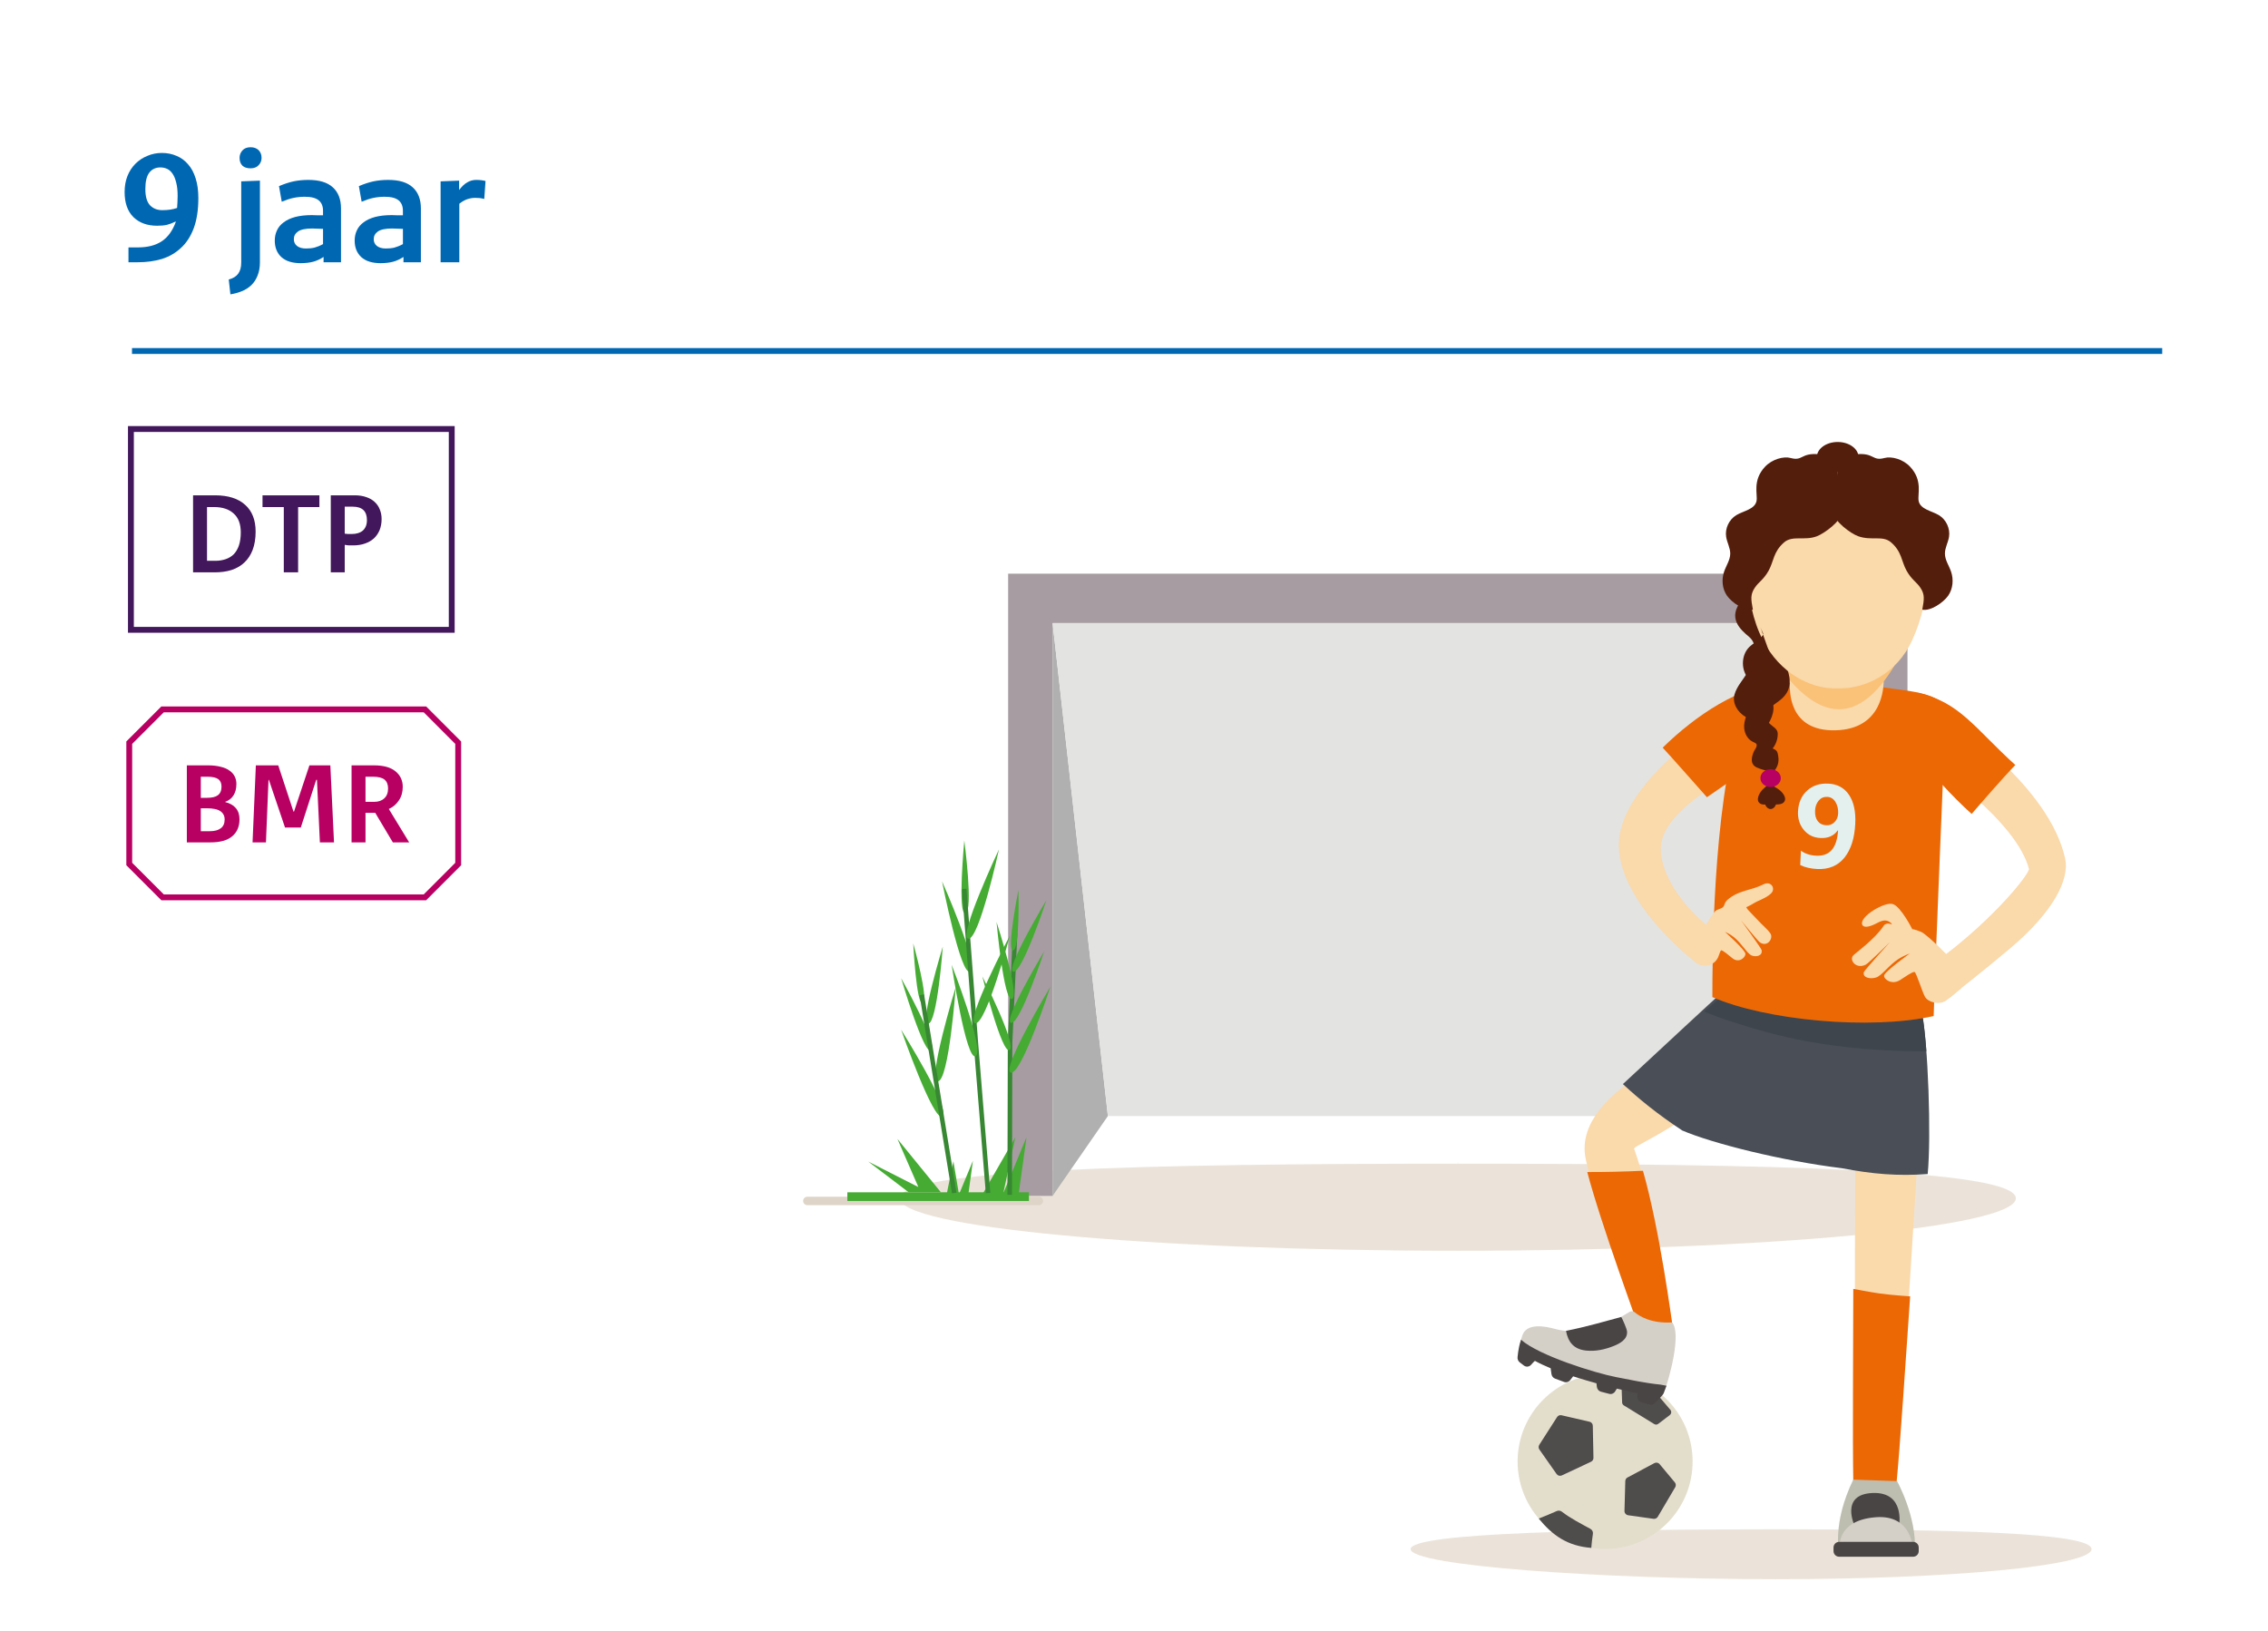 <?xml version="1.0" encoding="UTF-8" standalone="no"?>
<svg
   xmlns:dc="http://purl.org/dc/elements/1.1/"
   xmlns:cc="http://creativecommons.org/ns#"
   xmlns:rdf="http://www.w3.org/1999/02/22-rdf-syntax-ns#"
   xmlns:svg="http://www.w3.org/2000/svg"
   xmlns="http://www.w3.org/2000/svg"
   id="svg19591"
   version="1.1"
   viewBox="0 0 68.188 49.042"
   height="49.042mm"
   width="68.188mm">
  <rect x="0" y="0" width="68.188" height="49.042" fill="#808080" stroke="none"/>
  <defs
     id="defs19585" />
  <g
     transform="translate(-186.136,-40.158)"
     id="layer1">
    <path
       id="path2682"
       d="m 186.136,89.2 h 68.188 V 40.158 h -68.188 z m 0,0"
       style="fill:#ffffff;fill-opacity:1;fill-rule:nonzero;stroke:none;stroke-width:0.353" />
    <g
       transform="matrix(0.353,0,0,0.353,107.212,-69.024)"
       id="g20439">
      <path
         style="fill:#ebe3d9;fill-opacity:1;fill-rule:nonzero;stroke:none"
         d="m 395.273,411.367 c 0,2.469 -21.281,4.469 -47.531,4.469 -26.246,0 -47.527,-2 -47.527,-4.469 0,-2.465 21.281,-2.949 47.527,-2.949 26.25,0 47.531,0.484 47.531,2.949"
         id="path2702" />
      <path
         style="fill:#a69ca1;fill-opacity:1;fill-rule:nonzero;stroke:none"
         d="m 309.445,358.164 v 52.996 h 3.789 v -48.789 h 69.109 v 48.789 h 3.699 v -52.996 z m 0,0"
         id="path2704" />
      <path
         style="fill:#b0b0b0;fill-opacity:1;fill-rule:nonzero;stroke:none"
         d="m 313.234,362.371 4.707,41.988 -4.707,6.801 z m 0,0"
         id="path2706" />
      <path
         style="fill:#e3e3e1;fill-opacity:1;fill-rule:nonzero;stroke:none"
         d="m 313.234,362.371 4.707,41.988 h 59.695 l 4.707,-41.988 z m 0,0"
         id="path2710" />
      <path
         style="fill:#ded4c7;fill-opacity:1;fill-rule:nonzero;stroke:none"
         d="m 291.984,411.594 c 0,0.195 0.16,0.355 0.359,0.355 h 19.719 c 0.199,0 0.359,-0.16 0.359,-0.355 0,-0.199 -0.16,-0.359 -0.359,-0.359 h -19.719 c -0.199,0 -0.359,0.16 -0.359,0.359"
         id="path2826" />
      <g
         id="g20279">
        <path
           id="path2684"
           d="m 304.199,411.07 0.582,-2.863 0.477,2.828 1.188,-2.867 -0.398,2.902 z m 0,0"
           style="fill:#45ab33;fill-opacity:1;fill-rule:nonzero;stroke:none" />
        <path
           id="path2686"
           d="m 303.719,410.855 -3.703,-4.543 1.785,4.098 -4.27,-2.172 3.445,2.617 z m 0,0"
           style="fill:#45ab33;fill-opacity:1;fill-rule:nonzero;stroke:none" />
        <path
           id="path2828"
           d="m 307.277,410.992 2.777,-4.82 -1.023,4.762 1.977,-4.762 -0.668,4.82 z m 0,0"
           style="fill:#45ab33;fill-opacity:1;fill-rule:nonzero;stroke:none" />
        <path
           id="path2830"
           d="m 295.75,411.594 h 15.465 v -0.738 H 295.75 Z m 0,0"
           style="fill:#45ab33;fill-opacity:1;fill-rule:nonzero;stroke:none" />
        <g
           id="g20238">
          <path
             style="fill:none;stroke:#388733;stroke-width:0.386;stroke-linecap:butt;stroke-linejoin:miter;stroke-miterlimit:10;stroke-opacity:1"
             d="m -1.75e-4,-1.125e-4 0.031,12.965 0.43,9.332"
             transform="matrix(1,0,0,-1,309.578,411.07)"
             id="path2832" />
          <path
             style="fill:#45ab33;fill-opacity:1;fill-rule:nonzero;stroke:none"
             d="m 312.695,385.992 c 0,0 -2.047,6.219 -2.809,6.074 -0.762,-0.148 2.809,-6.074 2.809,-6.074"
             id="path2834" />
          <path
             style="fill:#45ab33;fill-opacity:1;fill-rule:nonzero;stroke:none"
             d="m 312.504,390.352 c 0,0 -2.047,6.223 -2.809,6.074 -0.762,-0.148 2.809,-6.074 2.809,-6.074"
             id="path2836" />
          <path
             style="fill:#45ab33;fill-opacity:1;fill-rule:nonzero;stroke:none"
             d="m 310.32,385.117 c 0,0 0.141,5.035 -0.449,5.129 -0.594,0.09 0.449,-5.129 0.449,-5.129"
             id="path2838" />
          <path
             style="fill:#45ab33;fill-opacity:1;fill-rule:nonzero;stroke:none"
             d="m 308.457,387.832 c 0,0 2.027,6.223 1.324,6.555 -0.703,0.332 -1.324,-6.555 -1.324,-6.555"
             id="path2840" />
          <path
             style="fill:#45ab33;fill-opacity:1;fill-rule:nonzero;stroke:none"
             d="m 307.246,392.465 c 0,0 2.969,5.836 2.328,6.27 -0.645,0.438 -2.328,-6.27 -2.328,-6.27"
             id="path2844" />
          <path
             style="fill:#45ab33;fill-opacity:1;fill-rule:nonzero;stroke:none"
             d="m 313.039,393.352 c 0,0 -2.441,7.488 -3.359,7.312 -0.918,-0.176 3.359,-7.312 3.359,-7.312"
             id="path2848" />
        </g>
        <g
           id="g20252">
          <path
             style="fill:#45ab33;fill-opacity:1;fill-rule:nonzero;stroke:none"
             d="m 303.879,389.926 c 0,0 -0.469,6.531 -1.246,6.574 -0.777,0.043 1.246,-6.574 1.246,-6.574"
             id="path2688" />
          <path
             style="fill:#45ab33;fill-opacity:1;fill-rule:nonzero;stroke:none"
             d="m 301.363,389.656 c 0,0 1.359,4.852 0.809,5.082 -0.547,0.234 -0.809,-5.082 -0.809,-5.082"
             id="path2690" />
          <path
             style="fill:#45ab33;fill-opacity:1;fill-rule:nonzero;stroke:none"
             d="m 300.332,392.617 c 0,0 3.199,5.715 2.574,6.176 -0.625,0.461 -2.574,-6.176 -2.574,-6.176"
             id="path2692" />
          <path
             style="fill:#45ab33;fill-opacity:1;fill-rule:nonzero;stroke:none"
             d="m 304.98,393.379 c 0,0 -0.574,7.977 -1.523,8.027 -0.949,0.051 1.523,-8.027 1.523,-8.027"
             id="path2694" />
          <path
             style="fill:#45ab33;fill-opacity:1;fill-rule:nonzero;stroke:none"
             d="m 300.332,397.008 c 0,0 4.254,6.773 3.52,7.375 -0.734,0.602 -3.52,-7.375 -3.52,-7.375"
             id="path2696" />
          <g
             id="g20229">
            <path
               id="path2698"
               d="m 305.711,380.891 c 0,0 0.793,6.012 0.098,6.191 -0.699,0.184 -0.098,-6.191 -0.098,-6.191"
               style="fill:#45ab33;fill-opacity:1;fill-rule:nonzero;stroke:none" />
            <path
               id="path2700"
               d="m 303.816,384.367 c 0,0 3.199,7.199 2.398,7.684 -0.797,0.484 -2.398,-7.684 -2.398,-7.684"
               style="fill:#45ab33;fill-opacity:1;fill-rule:nonzero;stroke:none" />
            <path
               id="path2842"
               transform="matrix(1,0,0,-1,304.851,410.914)"
               d="M 9.625e-4,1.375e-4 -2.757,16.883 M 2.884,1.375e-4 1.845,12.797 0.853,25.899"
               style="fill:none;stroke:#388733;stroke-width:0.386;stroke-linecap:butt;stroke-linejoin:miter;stroke-miterlimit:10;stroke-opacity:1" />
            <path
               id="path2846"
               d="m 308.664,381.645 c 0,0 -1.68,7.695 -2.609,7.613 -0.934,-0.082 2.609,-7.613 2.609,-7.613"
               style="fill:#45ab33;fill-opacity:1;fill-rule:nonzero;stroke:none" />
            <path
               id="path2850"
               d="m 309.598,388.973 c 0,0 -2.027,7.613 -2.953,7.488 -0.926,-0.125 2.953,-7.488 2.953,-7.488"
               style="fill:#45ab33;fill-opacity:1;fill-rule:nonzero;stroke:none" />
            <path
               id="path2852"
               d="m 304.633,391.473 c 0,0 2.867,7.336 2.047,7.785 -0.82,0.445 -2.047,-7.785 -2.047,-7.785"
               style="fill:#45ab33;fill-opacity:1;fill-rule:nonzero;stroke:none" />
          </g>
        </g>
      </g>
    </g>
    <g
       transform="matrix(0.353,0,0,0.353,107.212,-69.024)"
       id="g20358">
      <g
         id="g20317">
        <path
           id="path2712"
           d="m 401.723,441.25 c 0,1.414 -11.922,2.562 -26.875,2.562 -14.953,0 -31.125,-1.148 -31.125,-2.562 0,-1.414 16.172,-1.691 31.125,-1.691 14.953,0 26.875,0.277 26.875,1.691"
           style="fill:#ebe3d9;fill-opacity:1;fill-rule:nonzero;stroke:none" />
        <path
           id="path2714"
           d="m 368.266,391.449 c -0.898,-0.559 -7.449,-5.98 -6.758,-10.906 0.773,-5.531 10.121,-11.102 11.191,-11.676 l 1.867,4.48 c -3.539,1.891 -9.07,4.77 -9.5,7.82 -0.305,2.184 1.629,5.449 4.922,7.754 z m 0,0"
           style="fill:#fad9ab;fill-opacity:1;fill-rule:nonzero;stroke:none" />
        <path
           id="path2718"
           d="m 389.641,394.227 -1.129,-3.055 c 4,-2.867 7.418,-6.699 7.887,-7.82 -1.004,-4.008 -7.812,-8.773 -9.832,-10.18 l 3.223,-2.418 c 0.344,0.238 8.328,5.562 9.68,11.664 0.387,1.754 -0.938,4.488 -4.66,7.641 -2.152,1.824 -5.066,4.109 -5.168,4.168"
           style="fill:#fad9ab;fill-opacity:1;fill-rule:nonzero;stroke:none" />
        <path
           id="path2728"
           d="m 385.051,434.91 c 0.664,-6.691 2.02,-29.766 2.055,-30.641 l -5.48,-1.043 c -0.008,0.215 -0.152,22.551 0.016,31.809 z m 0,0"
           style="fill:#fad9ab;fill-opacity:1;fill-rule:nonzero;stroke:none" />
        <path
           id="path2730"
           d="m 363.188,422.441 2.832,-0.289 c -0.027,-0.113 -1.551,-10.352 -3.258,-14.992 -0.062,-0.176 0.777,-0.426 3.531,-2.125 2.148,-1.324 4.602,-3.184 4.098,-3.109 L 368.855,398 c -0.105,0.039 -2.641,1.039 -5.105,2.551 -3.945,2.418 -5.66,4.945 -5.105,7.504 0.824,3.793 4.516,14.273 4.543,14.387"
           style="fill:#fad9ab;fill-opacity:1;fill-rule:nonzero;stroke:none" />
        <path
           id="path2740"
           d="m 382.762,419.328 c 1.109,0.211 2.387,0.312 3.508,0.391 -0.375,5.434 -0.879,13.027 -1.156,15.84 l -3.688,-0.105 c -0.066,-3.672 -0.004,-11.062 0,-16.375 0.402,0.086 0.934,0.172 1.336,0.25"
           style="fill:#eb6805;fill-opacity:1;fill-rule:nonzero;stroke:none" />
        <path
           id="path2742"
           d="m 363.512,409.02 c 1.449,5.066 2.484,13.031 2.508,13.133 l -2.832,0.289 c -0.023,-0.105 -3.27,-8.926 -4.418,-13.312 1.488,0.008 3.258,-0.039 4.742,-0.109"
           style="fill:#eb6805;fill-opacity:1;fill-rule:nonzero;stroke:none" />
        <path
           id="path2746"
           d="m 366.859,405.59 c -2.062,-1.359 -3.676,-2.668 -5.055,-3.953 3.758,-3.473 7.566,-7.047 8.312,-7.676 l 0.422,0.27 v -0.004 l 15.988,0.168 c 0,0.027 0.137,0.41 0.109,1.105 h 0.625 c 0.539,2.672 0.816,10.547 0.504,13.801 -2.578,0.184 -4.73,-0.004 -7.305,-0.496 -5.191,-0.641 -11.035,-2.117 -13.602,-3.215"
           style="fill:#4a4f57;fill-opacity:1;fill-rule:nonzero;stroke:none" />
        <path
           id="path2750"
           d="m 369.914,394.43 c -0.309,0.266 -0.715,0.617 -1.195,1.031 0.105,0.043 0.238,0.094 0.445,0.176 0.547,0.223 1.105,0.418 1.664,0.605 2.168,0.715 4.41,1.344 6.656,1.754 3.215,0.582 6.496,0.844 9.777,0.844 0.133,0 0.262,0 0.391,-0.004 -0.082,-1.102 -0.184,-2.074 -0.297,-2.816 -1.52,0.262 -3.246,0.383 -5.035,0.383 -4.438,0 -9.277,-0.742 -12.406,-1.973"
           style="fill:#3f454c;fill-opacity:1;fill-rule:nonzero;stroke:none" />
        <path
           id="path2758"
           d="m 368.961,377.203 c 1.91,-1.348 4.328,-2.934 6.055,-3.855 l 0.254,-5.883 c -3.52,0.262 -7.227,2.727 -10.078,5.516 0.441,0.457 3.77,4.223 3.77,4.223"
           style="fill:#eb6805;fill-opacity:1;fill-rule:nonzero;stroke:none" />
        <path
           id="path2760"
           d="m 383.703,367.809 c -0.445,1.73 -1.75,2.805 -3.633,2.82 -1.73,0.016 -3.406,-1.453 -3.379,-3.176 -3.871,-0.219 -4.59,2.254 -4.945,3.395 -2.32,7.465 -2.32,20.52 -2.32,23.379 4.527,1.977 13.395,2.824 18.848,1.617 0.086,-3.48 1.012,-25.445 1.012,-25.445 0.332,-2.102 -2.871,-2.184 -5.582,-2.59"
           style="fill:#eb6805;fill-opacity:1;fill-rule:nonzero;stroke:none" />
        <path
           id="path2762"
           d="m 391.508,378.629 c -3.652,-3.297 -5.867,-6.781 -6.039,-6.992 l 1.402,-3.34 c 3.625,0.785 4.887,3.027 8.359,6.164 -0.949,0.957 -2.84,3.141 -3.723,4.168"
           style="fill:#eb6805;fill-opacity:1;fill-rule:nonzero;stroke:none" />
        <path
           id="path2766"
           d="m 352.836,433.785 c 0,4.117 3.336,7.453 7.453,7.453 4.117,0 7.453,-3.336 7.453,-7.453 0,-4.117 -3.336,-7.453 -7.453,-7.453 -4.117,0 -7.453,3.336 -7.453,7.453"
           style="fill:#e3decc;fill-opacity:1;fill-rule:nonzero;stroke:none" />
        <path
           id="path2772"
           d="m 356.609,438.062 c 0.742,0.574 1.594,1.004 2.43,1.461 0.152,0.082 0.234,0.25 0.211,0.418 -0.059,0.402 -0.109,0.805 -0.137,1.203 -2.031,-0.16 -3.301,-1.059 -4.477,-2.5 0.516,-0.199 1.023,-0.406 1.523,-0.633 0.148,-0.07 0.32,-0.047 0.449,0.051"
           style="fill:#4f4c4c;fill-opacity:1;fill-rule:nonzero;stroke:none" />
        <path
           id="path2774"
           d="m 365.801,429.828 -0.984,0.75 c -0.098,0.078 -0.234,0.086 -0.344,0.019 l -2.59,-1.59 c -0.086,-0.055 -0.141,-0.148 -0.145,-0.25 l -0.047,-1.367 c -0.008,-0.188 0.164,-0.34 0.352,-0.309 l 2.023,0.324 c 0.074,0.012 0.137,0.047 0.184,0.105 l 1.598,1.875 c 0.113,0.133 0.09,0.332 -0.047,0.441"
           style="fill:#4f4c4c;fill-opacity:1;fill-rule:nonzero;stroke:none" />
        <path
           id="path2776"
           d="m 364.488,433.922 -2.289,1.223 c -0.113,0.059 -0.188,0.176 -0.191,0.305 L 361.938,438 c -0.004,0.18 0.129,0.336 0.309,0.363 l 2.168,0.305 c 0.145,0.019 0.285,-0.051 0.359,-0.172 l 1.488,-2.523 c 0.078,-0.129 0.062,-0.293 -0.035,-0.41 l -1.297,-1.555 c -0.105,-0.129 -0.293,-0.164 -0.441,-0.086"
           style="fill:#4f4c4c;fill-opacity:1;fill-rule:nonzero;stroke:none" />
        <path
           id="path2778"
           d="m 358.965,430.398 -2.387,-0.551 c -0.148,-0.035 -0.301,0.027 -0.383,0.156 l -1.512,2.359 c -0.078,0.125 -0.074,0.281 0.008,0.402 l 1.465,2.086 c 0.102,0.145 0.289,0.195 0.449,0.121 l 2.484,-1.164 c 0.129,-0.062 0.211,-0.191 0.207,-0.336 l -0.055,-2.727 c 0,-0.168 -0.117,-0.309 -0.277,-0.348"
           style="fill:#4f4c4c;fill-opacity:1;fill-rule:nonzero;stroke:none" />
        <path
           id="path2780"
           d="m 365.992,421.938 c -1.797,0.105 -2.789,-0.535 -3.172,-0.859 -0.125,-0.109 -0.309,-0.121 -0.453,-0.035 -1.043,0.613 -3.328,2.266 -6.406,1.434 -0.738,-0.199 -2.387,-0.539 -2.73,0.602 l -0.156,0.508 c -0.113,0.391 0.023,0.812 0.344,1.039 0.855,0.594 2.656,1.66 4.828,1.84 1.797,0.148 2.703,0.539 3.078,0.758 0.184,0.105 0.375,0.191 0.582,0.25 l 2.801,0.777 c 0.234,0.066 0.477,-0.059 0.57,-0.289 0.484,-1.203 1.535,-5.109 0.715,-6.023"
           style="fill:#d4cfc7;fill-opacity:1;fill-rule:nonzero;stroke:none" />
        <path
           id="path2782"
           d="m 362.156,422.707 c -0.019,-0.234 -0.355,-0.977 -0.488,-1.234 -1.477,0.395 -2.879,0.816 -4.711,1.184 0.188,0.969 0.664,1.566 1.711,1.68 0.805,0.082 1.609,-0.09 2.363,-0.395 0.469,-0.188 1.188,-0.543 1.125,-1.234"
           style="fill:#4a4545;fill-opacity:1;fill-rule:nonzero;stroke:none" />
        <path
           id="path2784"
           d="m 352.836,424.852 c 0,0 0.062,-0.73 0.242,-1.266 l 0.051,-0.172 c 1.516,1.348 6.328,2.844 8.086,3.18 1.289,0.25 2.516,0.516 3.781,0.641 0.176,0.035 0.348,0.066 0.52,0.098 -0.086,0.242 -0.172,0.461 -0.238,0.629 -0.094,0.23 -0.754,0.848 -0.754,0.848 -0.113,0.125 -0.285,0.172 -0.445,0.129 l -0.695,-0.195 c -0.219,-0.062 -0.363,-0.281 -0.34,-0.52 l 0.019,-0.227 c -0.52,-0.117 -1.125,-0.258 -1.773,-0.418 l -0.152,0.242 c -0.105,0.172 -0.305,0.254 -0.496,0.203 l -0.707,-0.184 c -0.184,-0.047 -0.324,-0.211 -0.348,-0.41 l -0.035,-0.305 c -0.664,-0.184 -1.336,-0.383 -1.988,-0.594 l -0.25,0.328 c -0.125,0.156 -0.328,0.219 -0.512,0.152 l -0.773,-0.285 c -0.164,-0.059 -0.281,-0.207 -0.309,-0.387 l -0.07,-0.5 c -0.496,-0.203 -0.945,-0.41 -1.336,-0.625 -0.035,0.023 -0.066,0.047 -0.094,0.078 l -0.246,0.266 c -0.16,0.172 -0.414,0.195 -0.602,0.055 l -0.352,-0.27 c -0.148,-0.113 -0.219,-0.305 -0.184,-0.492"
           style="fill:#4a4545;fill-opacity:1;fill-rule:nonzero;stroke:none" />
        <path
           id="path2786"
           d="m 380.07,441.398 c 0.246,0 -0.488,-2.262 1.355,-6.07 l 3.73,0.129 c 0,0 1.68,3.008 1.516,5.941 z m 0,0"
           style="fill:#bdbdb0;fill-opacity:1;fill-rule:nonzero;stroke:none" />
        <path
           id="path2788"
           d="m 381.559,439.305 c 0,0 -1.324,-2.719 1.508,-2.836 2.828,-0.117 2.254,2.836 2.254,2.836 z m 0,0"
           style="fill:#4a4545;fill-opacity:1;fill-rule:nonzero;stroke:none" />
        <path
           id="path2790"
           d="m 389.77,391 c 0,0 -2.023,-2.113 -2.598,-2.34 -0.57,-0.227 -0.723,-0.219 -0.723,-0.219 0,0 -0.957,-1.914 -1.656,-2.137 -0.699,-0.219 -2.832,1.066 -2.613,1.73 0.121,0.379 0.746,0.168 1.266,-0.109 0.523,-0.281 0.793,-0.27 1.059,-0.105 0.262,0.164 0.191,0.211 0.191,0.211 0,0 -0.465,-0.203 -0.68,0.121 -0.758,1.16 -2.414,2.324 -2.605,2.539 -0.348,0.402 0.273,1.195 1.09,0.766 0.246,-0.129 2.043,-1.906 2.043,-1.906 0,0 -2.18,2.402 -2.219,2.555 -0.121,0.504 0.598,0.598 1.043,0.453 0.504,-0.164 1.066,-1.031 1.914,-1.582 0.402,-0.266 0.965,-0.465 0.965,-0.465 0,0 -2.191,1.566 -2.199,1.895 -0.012,0.328 0.684,0.805 1.359,0.371 0.387,-0.25 1.078,-0.734 1.234,-0.691 0.152,0.043 0.633,1.637 0.887,2.105 0.25,0.473 1.207,0.734 1.777,0.348 0.566,-0.383 1.324,-1.078 1.324,-1.078 z m 0,0"
           style="fill:#fad9ab;fill-opacity:1;fill-rule:nonzero;stroke:none" />
        <path
           id="path2792"
           d="m 380.277,441.398 c 0,0 -0.531,-2.562 3.031,-2.863 3.23,-0.27 3.219,2.863 3.219,2.863 z m 0,0"
           style="fill:#d4cfc7;fill-opacity:1;fill-rule:nonzero;stroke:none" />
        <path
           id="path2794"
           d="m 367.492,390.598 c 0,0 1.824,-3.535 2.285,-3.77 0.371,-0.191 0.57,-0.125 0.695,-0.527 0.082,-0.27 0.348,-0.457 0.57,-0.613 0.766,-0.52 1.75,-0.602 2.59,-0.996 0.156,-0.074 0.316,-0.164 0.492,-0.156 0.18,0.004 0.348,0.113 0.426,0.277 0.074,0.16 0.055,0.363 -0.055,0.504 -0.246,0.316 -0.855,0.586 -1.219,0.746 -0.242,0.109 -0.645,0.379 -0.969,0.512 l 0.125,0.188 c 0.18,0.211 0.742,0.77 0.945,0.996 0.312,0.348 0.723,0.664 0.988,1.047 0.277,0.395 -0.23,1.195 -0.879,0.773 -0.195,-0.129 -1.617,-1.887 -1.617,-1.887 0,0 1.723,2.379 1.75,2.531 0.098,0.504 -0.48,0.605 -0.84,0.465 -0.398,-0.16 -0.84,-1.02 -1.516,-1.562 -0.316,-0.262 -0.766,-0.453 -0.766,-0.453 0,0 1.738,1.543 1.742,1.871 0.004,0.324 -0.559,0.812 -1.094,0.383 -0.305,-0.246 -0.855,-0.723 -0.98,-0.68 -0.039,0.016 -0.117,0.207 -0.207,0.473 -0.266,0.797 -1.238,1.09 -1.906,0.586 L 367.75,391.07 Z m 0,0"
           style="fill:#fad9ab;fill-opacity:1;fill-rule:nonzero;stroke:none" />
        <path
           id="path2796"
           d="m 386.52,441.898 h -6.293 c -0.266,0 -0.484,-0.215 -0.484,-0.48 v -0.309 c 0,-0.266 0.219,-0.48 0.484,-0.48 h 6.293 c 0.266,0 0.48,0.215 0.48,0.48 v 0.309 c 0,0.266 -0.215,0.48 -0.48,0.48"
           style="fill:#4a4545;fill-opacity:1;fill-rule:nonzero;stroke:none" />
        <path
           id="path2798"
           d="m 376.965,381.758 c 0.363,0.262 0.801,0.402 1.312,0.426 1.141,0.055 1.758,-0.66 1.852,-2.141 l -0.027,-0.012 c -0.332,0.461 -0.824,0.68 -1.469,0.648 -0.586,-0.027 -1.062,-0.258 -1.418,-0.688 -0.359,-0.43 -0.527,-0.957 -0.496,-1.582 0.035,-0.734 0.289,-1.324 0.766,-1.762 0.48,-0.438 1.086,-0.637 1.816,-0.602 0.762,0.035 1.348,0.352 1.758,0.953 0.406,0.602 0.586,1.422 0.535,2.461 -0.059,1.234 -0.367,2.199 -0.922,2.891 -0.559,0.691 -1.332,1.016 -2.316,0.969 -0.555,-0.027 -1.039,-0.137 -1.449,-0.336 z m 1.207,-3.414 c -0.019,0.375 0.059,0.672 0.227,0.895 0.172,0.223 0.414,0.34 0.727,0.352 0.281,0.016 0.516,-0.074 0.707,-0.27 0.188,-0.195 0.293,-0.445 0.305,-0.746 0.016,-0.359 -0.059,-0.68 -0.227,-0.961 -0.168,-0.277 -0.402,-0.426 -0.707,-0.441 -0.297,-0.012 -0.535,0.094 -0.727,0.32 -0.188,0.227 -0.289,0.508 -0.305,0.852"
           style="fill:#e3f0ee;fill-opacity:1;fill-rule:nonzero;stroke:none" />
        <path
           id="path2800"
           d="m 380.359,362.848 c 1.016,0 2.402,0.469 3.055,1.789 0.418,0.852 0.578,1.629 0.602,2.445 0.023,0.828 -0.113,4.332 -4.125,4.422 -4.008,0.09 -3.926,-3.41 -3.848,-4.242 0.078,-0.82 0.277,-1.695 0.762,-2.477 0.812,-1.32 2.152,-1.887 3.172,-1.93 z m 0,0"
           style="fill:#fad9ab;fill-opacity:1;fill-rule:nonzero;stroke:none" />
        <path
           id="path2802"
           d="m 375.016,365.98 c 3.617,4.977 6.926,4.977 9.926,0 z m 0,0"
           style="fill:#fac278;fill-opacity:1;fill-rule:nonzero;stroke:none" />
        <path
           id="path2808"
           d="m 372.566,363.559 c 0.766,0.641 0.508,1.867 -0.168,3.035 -0.363,0.621 -0.891,1.164 -1.086,1.855 -0.199,0.695 0.195,1.48 0.969,1.93 0.141,0.082 0.238,0.566 0.398,0.59 0.504,0.086 0.699,1.191 0.578,1.688 -0.121,0.496 -0.211,0.371 -0.379,0.855 -0.164,0.484 -0.152,0.934 0.309,1.148 0.418,0.195 0.758,0.234 1.18,0.406 0.387,0.391 -0.102,1.004 -0.523,1.352 -0.426,0.344 -0.801,1.086 -0.316,1.344 0.129,0.07 0.281,0.07 0.43,0.066 0.305,0 0.609,-0.004 0.918,-0.008 0.211,-0.004 0.441,-0.016 0.602,-0.156 0.387,-0.352 -0.094,-0.965 -0.551,-1.223 -0.457,-0.254 -1.023,-0.719 -0.773,-1.176 0.125,-0.227 0.496,-0.211 0.637,-0.426 0.215,-0.332 0.359,-0.695 0.199,-1.363 -0.176,-0.734 -0.988,0.105 -1.395,-2.344 -0.102,-0.613 0.285,-1.195 0.77,-1.582 0.488,-0.391 1.066,-0.695 1.387,-1.23 0.492,-0.809 0.219,-1.875 -0.273,-2.684 -0.496,-0.805 -1.188,-1.484 -1.609,-2.332 -0.309,-0.621 -0.465,-1.316 -0.441,-2.012 0.004,-0.156 0.008,-0.336 -0.113,-0.434 -0.184,-0.152 -0.449,0.016 -0.617,0.184 -0.387,0.367 0.477,-2.133 -0.773,-0.617 -1.25,1.516 -0.121,2.496 0.645,3.133"
           style="fill:#541e0c;fill-opacity:1;fill-rule:nonzero;stroke:none" />
        <path
           id="path2812"
           d="m 380.453,367.93 c 1.957,-0.051 4.656,-1.16 5.992,-4.105 0.859,-1.902 1.211,-3.625 1.309,-5.43 0.102,-1.828 0.047,-9.555 -7.668,-9.555 -7.715,0 -7.77,7.727 -7.672,9.555 0.098,1.805 0.434,3.723 1.312,5.43 1.48,2.871 4.035,4.055 5.992,4.105 z m 0,0"
           style="fill:#fad9ab;fill-opacity:1;fill-rule:nonzero;stroke:none" />
        <path
           id="path2814"
           d="m 375.254,375.578 c 0,0.418 -0.391,0.758 -0.871,0.758 -0.48,0 -0.867,-0.34 -0.867,-0.758 0,-0.422 0.387,-0.762 0.867,-0.762 0.48,0 0.871,0.34 0.871,0.762"
           style="fill:#b80063;fill-opacity:1;fill-rule:nonzero;stroke:none" />
        <path
           id="path2816"
           d="m 373.965,370.273 c 0,0.359 0.293,0.648 0.578,0.867 0.16,0.121 0.328,0.25 0.406,0.434 0.047,0.121 0.051,0.254 0.039,0.387 -0.035,0.469 -0.246,0.926 -0.578,1.262 l -1.352,-1.477 z m 0,0"
           style="fill:#541e0c;fill-opacity:1;fill-rule:nonzero;stroke:none" />
        <path
           id="path2820"
           d="m 380.105,349.367 c -0.117,1.344 -0.449,2.93 -0.367,3.629 0.078,0.699 1.426,1.73 2.109,1.977 1.125,0.402 2.07,-0.094 2.785,0.512 0.941,0.805 0.883,1.617 1.332,2.422 0.449,0.801 0.855,0.953 1.191,1.473 0.363,0.562 0.316,0.934 0.148,1.848 0.703,0.145 1.797,-0.605 2.207,-1.191 0.406,-0.59 0.477,-1.379 0.242,-2.055 -0.176,-0.512 -0.516,-0.98 -0.52,-1.52 -0.008,-0.492 0.27,-0.945 0.348,-1.434 0.113,-0.711 -0.242,-1.473 -0.859,-1.848 -0.629,-0.375 -1.578,-0.492 -1.727,-1.207 -0.113,-0.566 0.371,-1.738 -0.719,-2.91 -0.605,-0.656 -1.59,-0.918 -2.191,-0.754 -1.055,0.285 -0.844,-0.445 -2.363,-0.324 -0.52,0.043 -1.543,0.562 -1.617,1.383"
           style="fill:#541e0c;fill-opacity:1;fill-rule:nonzero;stroke:none" />
        <path
           id="path2822"
           d="m 380.074,349.367 c 0.117,1.344 0.449,2.93 0.367,3.629 -0.082,0.699 -1.434,1.711 -2.109,1.977 -1.039,0.402 -2.07,-0.094 -2.785,0.512 -0.941,0.805 -0.883,1.617 -1.332,2.422 -0.449,0.801 -0.855,0.953 -1.191,1.473 -0.363,0.562 -0.32,0.934 -0.148,1.848 -0.703,0.145 -1.797,-0.605 -2.207,-1.191 -0.41,-0.59 -0.477,-1.379 -0.242,-2.055 0.176,-0.512 0.512,-0.98 0.52,-1.52 0.004,-0.492 -0.27,-0.945 -0.348,-1.434 -0.113,-0.711 0.242,-1.473 0.859,-1.848 0.625,-0.375 1.578,-0.492 1.727,-1.207 0.113,-0.566 -0.371,-1.738 0.715,-2.91 0.609,-0.656 1.594,-0.918 2.191,-0.754 1.055,0.285 0.844,-0.445 2.367,-0.324 0.52,0.043 1.543,0.562 1.617,1.383"
           style="fill:#541e0c;fill-opacity:1;fill-rule:nonzero;stroke:none" />
        <path
           id="path2824"
           d="m 378.324,348.23 c 0,0.711 0.793,1.285 1.773,1.285 0.98,0 1.773,-0.574 1.773,-1.285 0,-0.707 -0.793,-1.285 -1.773,-1.285 -0.98,0 -1.773,0.578 -1.773,1.285"
           style="fill:#541e0c;fill-opacity:1;fill-rule:nonzero;stroke:none" />
      </g>
      <path
         style="fill:#541e0c;fill-opacity:1;fill-rule:nonzero;stroke:none"
         d="m 374.367,365.113 c 0.301,0.43 0.598,0.879 0.742,1.387 0.145,0.504 0.121,1.086 -0.184,1.516 -0.285,0.402 -0.824,0.789 -0.645,1.25 0.059,0.148 -0.008,-0.504 0.102,-0.383 0.531,0.586 0.121,1.691 -0.363,2.316 -0.18,0.23 0.223,1.039 0.051,1.277 -0.258,0.355 -0.352,0.828 -0.246,1.25 -0.113,0.191 -0.422,0.18 -0.57,0.016 -0.148,-0.16 -0.164,-0.414 -0.102,-0.625 0.039,-0.137 0.102,-0.285 0.043,-0.41 -0.059,-0.121 -0.199,-0.164 -0.32,-0.223 -0.422,-0.195 -0.684,-0.652 -0.734,-1.113 -0.051,-0.465 0.086,-0.93 0.297,-1.344 0.223,-0.449 0.543,-0.969 0.305,-1.414 -0.105,-0.199 0.039,-1.242 -0.129,-1.398 -0.777,-0.715 -0.785,-2.105 -0.019,-2.832 0.262,-0.246 0.59,-0.418 0.844,-0.672 0.488,-0.48 0.316,-0.34 0.078,-0.984 z m 0,0"
         id="path2810" />
      <path
         style="fill:#541e0c;fill-opacity:1;fill-rule:nonzero;stroke:none"
         d="m 374.898,377.492 c 0,0.395 -0.23,0.719 -0.516,0.719 -0.285,0 -0.516,-0.324 -0.516,-0.719 0,-0.395 0.23,-0.715 0.516,-0.715 0.285,0 0.516,0.32 0.516,0.715"
         id="path2818" />
    </g>
    <g
       transform="matrix(0.353,0,0,0.353,107.212,-69.024)"
       id="g20214">
      <g
         style="fill:#42175c;fill-opacity:1"
         id="g2876">
        <g
           transform="translate(239.228,358.05)"
           id="use2870">
          <path
             id="path20194"
             d="m 0.797,0 v -6.562 h 1.875 c 1.113,0 1.969,0.273 2.562,0.812 0.594,0.531 0.891,1.293 0.891,2.281 0,0.594 -0.086,1.109 -0.25,1.547 C 5.707,-1.484 5.473,-1.125 5.172,-0.844 4.879,-0.562 4.516,-0.348 4.078,-0.203 3.648,-0.066 3.164,0 2.625,0 Z m 1.188,-0.984 H 2.688 c 0.32,0 0.617,-0.047 0.891,-0.141 0.27,-0.094 0.5,-0.234 0.688,-0.422 0.188,-0.195 0.332,-0.445 0.438,-0.75 0.102,-0.312 0.156,-0.68 0.156,-1.109 C 4.859,-4.125 4.656,-4.66 4.25,-5.016 3.852,-5.379 3.301,-5.562 2.594,-5.562 H 1.984 Z m 0,0"
             style="stroke:none" />
        </g>
        <g
           transform="translate(245.768,358.05)"
           id="use2872">
          <path
             id="path20198"
             d="m 3.203,0 h -1.219 v -5.562 h -1.812 v -1 h 4.844 v 1 h -1.812 z m 0,0"
             style="stroke:none" />
        </g>
        <g
           transform="translate(250.958,358.05)"
           id="use2874">
          <path
             id="path20202"
             d="m 1.984,0 h -1.188 V -6.562 H 2.844 c 0.375,0 0.703,0.055 0.984,0.156 C 4.109,-6.312 4.344,-6.176 4.531,-6 c 0.195,0.18 0.344,0.391 0.438,0.641 0.102,0.242 0.156,0.512 0.156,0.812 0,0.355 -0.059,0.672 -0.172,0.953 -0.117,0.273 -0.277,0.508 -0.484,0.703 -0.211,0.188 -0.465,0.336 -0.766,0.438 -0.293,0.105 -0.625,0.156 -1,0.156 -0.125,0 -0.246,0 -0.359,0 C 2.227,-2.305 2.109,-2.32 1.984,-2.344 Z m 0,-3.297 c 0.102,0.012 0.195,0.023 0.281,0.031 0.094,0 0.191,0 0.297,0 0.414,0 0.738,-0.098 0.969,-0.297 C 3.758,-3.77 3.875,-4.066 3.875,-4.453 3.875,-5.211 3.473,-5.594 2.672,-5.594 h -0.688 z m 0,0"
             style="stroke:none" />
        </g>
      </g>
      <path
         style="fill:none;stroke:#42175c;stroke-width:0.5;stroke-linecap:butt;stroke-linejoin:miter;stroke-miterlimit:4;stroke-opacity:1"
         d="M -4.3125e-4,0.002 H 27.324 V 17.107 H -4.3125e-4 Z m 0,0"
         transform="matrix(1,0,0,-1,234.731,362.947)"
         id="path2878" />
    </g>
    <g
       transform="matrix(0.353,0,0,0.353,107.212,-69.024)"
       id="g20221">
      <g
         id="g20800">
        <g
           id="g2886"
           style="fill:#b80063;fill-opacity:1">
          <g
             transform="translate(238.698,381.051)"
             id="use2880">
            <path
               id="path20780"
               d="M 0.797,0 V -6.562 H 2.594 c 0.426,0 0.789,0.043 1.094,0.125 0.312,0.074 0.562,0.184 0.75,0.328 0.195,0.137 0.344,0.305 0.438,0.5 0.094,0.188 0.141,0.398 0.141,0.625 0,0.406 -0.086,0.734 -0.25,0.984 C 4.609,-3.75 4.375,-3.566 4.062,-3.453 V -3.438 c 0.812,0.211 1.219,0.699 1.219,1.469 0,0.625 -0.211,1.109 -0.625,1.453 C 4.25,-0.172 3.629,0 2.797,0 Z m 1.188,-2.906 v 1.953 H 2.75 c 0.406,0 0.719,-0.082 0.938,-0.25 0.219,-0.164 0.328,-0.414 0.328,-0.75 0,-0.301 -0.121,-0.535 -0.359,-0.703 -0.23,-0.164 -0.621,-0.25 -1.172,-0.25 z m 0,-2.688 v 1.797 h 0.531 c 0.414,0 0.723,-0.07 0.922,-0.219 C 3.645,-4.172 3.75,-4.414 3.75,-4.75 3.75,-5.039 3.656,-5.254 3.469,-5.391 3.281,-5.523 2.973,-5.594 2.547,-5.594 Z m 0,0"
               style="stroke:none" />
          </g>
          <g
             transform="translate(244.388,381.051)"
             id="use2882">
            <path
               id="path20784"
               d="M 2.062,-5.328 1.844,0 H 0.703 l 0.281,-6.562 h 1.906 L 4.188,-2.625 h 0.047 l 1.312,-3.938 h 1.781 L 7.641,0 H 6.438 l -0.25,-5.328 H 6.125 l -1.312,4.062 H 3.469 l -1.375,-4.062 z m 0,0"
               style="stroke:none" />
          </g>
          <g
             transform="translate(252.728,381.051)"
             id="use2884">
            <path
               id="path20788"
               d="m 1.984,0 h -1.188 v -6.562 h 1.906 c 0.82,0 1.438,0.172 1.844,0.516 0.406,0.336 0.609,0.773 0.609,1.312 0,0.449 -0.109,0.836 -0.328,1.156 C 4.617,-3.254 4.332,-3.008 3.969,-2.844 L 5.703,0 H 4.312 l -1.5,-2.516 H 1.984 Z m 0,-3.453 H 2.719 c 0.363,0 0.648,-0.098 0.859,-0.297 0.219,-0.195 0.328,-0.477 0.328,-0.844 0,-0.332 -0.102,-0.582 -0.297,-0.75 -0.199,-0.164 -0.527,-0.25 -0.984,-0.25 H 1.984 Z m 0,0"
               style="stroke:none" />
          </g>
        </g>
        <path
           id="path2888"
           transform="matrix(1,0,0,-1,237.426,369.722)"
           d="M 8.125e-5,-3.5625e-4 -2.836,-2.836 V -13.172 L 8.125e-5,-16.008 H 22.348 l 2.832,2.836 v 10.336 l -2.832,2.836 z m 0,0"
           style="fill:none;stroke:#b80063;stroke-width:0.5;stroke-linecap:butt;stroke-linejoin:miter;stroke-miterlimit:4;stroke-opacity:1" />
      </g>
    </g>
    <g
       transform="matrix(0.353,0,0,0.353,107.212,-69.024)"
       id="g20192">
      <path
         style="fill:none;stroke:#0068b3;stroke-width:0.5;stroke-linecap:butt;stroke-linejoin:miter;stroke-miterlimit:4;stroke-opacity:1"
         d="M 7.1875e-4,-4.125e-4 H 172.915"
         transform="matrix(1,0,0,-1,234.823,339.195)"
         id="path2854" />
      <g
         style="fill:#0068b3;fill-opacity:1"
         id="g2868">
        <g
           transform="translate(233.757,331.636)"
           id="use2856">
          <path
             id="path20154"
             d="m 0.766,0 v -1.266 h 0.812 c 0.82,0 1.492,-0.172 2.016,-0.516 C 4.125,-2.133 4.523,-2.688 4.797,-3.438 L 4.781,-3.469 c -0.25,0.125 -0.496,0.219 -0.734,0.281 -0.23,0.055 -0.512,0.078 -0.844,0.078 -0.836,0 -1.508,-0.242 -2.016,-0.734 -0.5,-0.5 -0.75,-1.211 -0.75,-2.141 0,-0.488 0.078,-0.938 0.234,-1.344 0.164,-0.414 0.395,-0.77 0.688,-1.062 C 1.648,-8.68 1.988,-8.906 2.375,-9.062 c 0.383,-0.164 0.797,-0.25 1.234,-0.25 0.457,0 0.875,0.086 1.25,0.25 0.383,0.156 0.711,0.398 0.984,0.719 0.281,0.312 0.492,0.711 0.641,1.188 0.156,0.48 0.234,1.043 0.234,1.688 0,1.012 -0.133,1.867 -0.391,2.562 -0.262,0.699 -0.625,1.262 -1.094,1.688 -0.461,0.43 -1,0.742 -1.625,0.938 C 2.984,-0.094 2.301,0 1.562,0 Z M 4.906,-4.625 c 0.008,-0.156 0.02,-0.316 0.031,-0.484 0.008,-0.164 0.016,-0.348 0.016,-0.547 0,-0.457 -0.043,-0.836 -0.125,-1.141 -0.074,-0.312 -0.18,-0.562 -0.312,-0.75 -0.125,-0.188 -0.277,-0.32 -0.453,-0.406 -0.18,-0.082 -0.371,-0.125 -0.578,-0.125 -0.398,0 -0.711,0.148 -0.938,0.438 -0.23,0.293 -0.344,0.762 -0.344,1.406 0,0.625 0.129,1.086 0.391,1.375 0.27,0.281 0.617,0.422 1.047,0.422 0.25,0 0.477,-0.016 0.688,-0.047 C 4.535,-4.516 4.727,-4.562 4.906,-4.625 Z m 0,0"
             style="stroke:none" />
        </g>
        <g
           transform="translate(240.939,331.636)"
           id="use2858">
          <path
             id="path20158"
             d=""
             style="stroke:none" />
        </g>
        <g
           transform="translate(243.235,331.636)"
           id="use2860">
          <path
             id="path20162"
             d="m 2.484,0 c 0,0.438 -0.07,0.816 -0.203,1.141 C 2.156,1.461 1.977,1.734 1.75,1.953 1.52,2.172 1.25,2.344 0.938,2.469 0.633,2.594 0.312,2.68 -0.031,2.734 L -0.172,1.469 C 0.191,1.375 0.457,1.211 0.625,0.984 0.801,0.754 0.891,0.438 0.891,0.031 v -6.922 l 1.594,-0.062 z M 0.75,-8.891 c 0,-0.238 0.078,-0.445 0.234,-0.625 0.164,-0.188 0.398,-0.281 0.703,-0.281 0.289,0 0.52,0.086 0.688,0.25 0.164,0.168 0.25,0.387 0.25,0.656 0,0.242 -0.086,0.449 -0.25,0.625 C 2.207,-8.086 1.977,-8 1.688,-8 1.383,-8 1.148,-8.078 0.984,-8.234 0.828,-8.398 0.75,-8.617 0.75,-8.891 Z m 0,0"
             style="stroke:none" />
        </g>
        <g
           transform="translate(246.609,331.636)"
           id="use2862">
          <path
             id="path20166"
             d="M 6.016,0 H 4.531 v -0.453 c -0.281,0.188 -0.574,0.324 -0.875,0.406 -0.305,0.082 -0.664,0.125 -1.078,0.125 C 1.867,0.078 1.32,-0.094 0.938,-0.438 0.562,-0.789 0.375,-1.258 0.375,-1.844 c 0,-0.32 0.062,-0.613 0.188,-0.875 0.125,-0.27 0.316,-0.5 0.578,-0.688 0.258,-0.195 0.586,-0.348 0.984,-0.453 0.395,-0.102 0.863,-0.156 1.406,-0.156 0.176,0 0.336,0.008 0.484,0.016 0.156,0 0.312,0 0.469,0 v -0.391 c 0,-0.383 -0.121,-0.676 -0.359,-0.875 -0.242,-0.207 -0.637,-0.312 -1.188,-0.312 -0.336,0 -0.652,0.031 -0.953,0.094 C 1.68,-5.422 1.344,-5.312 0.969,-5.156 L 0.734,-6.484 c 0.438,-0.188 0.848,-0.32 1.234,-0.406 0.395,-0.082 0.816,-0.125 1.266,-0.125 0.938,0 1.633,0.215 2.094,0.641 0.457,0.418 0.688,1.016 0.688,1.797 z M 2,-1.969 c 0,0.242 0.086,0.434 0.266,0.578 0.188,0.148 0.441,0.219 0.766,0.219 0.27,0 0.516,-0.023 0.734,-0.078 0.227,-0.062 0.469,-0.16 0.719,-0.297 V -2.844 C 4.348,-2.852 4.195,-2.859 4.031,-2.859 3.863,-2.867 3.707,-2.875 3.562,-2.875 3,-2.875 2.598,-2.789 2.359,-2.625 2.117,-2.457 2,-2.238 2,-1.969 Z m 0,0"
             style="stroke:none" />
        </g>
        <g
           transform="translate(253.413,331.636)"
           id="use2864">
          <path
             id="path20170"
             d="M 6.016,0 H 4.531 v -0.453 c -0.281,0.188 -0.574,0.324 -0.875,0.406 -0.305,0.082 -0.664,0.125 -1.078,0.125 C 1.867,0.078 1.32,-0.094 0.938,-0.438 0.562,-0.789 0.375,-1.258 0.375,-1.844 c 0,-0.32 0.062,-0.613 0.188,-0.875 0.125,-0.27 0.316,-0.5 0.578,-0.688 0.258,-0.195 0.586,-0.348 0.984,-0.453 0.395,-0.102 0.863,-0.156 1.406,-0.156 0.176,0 0.336,0.008 0.484,0.016 0.156,0 0.312,0 0.469,0 v -0.391 c 0,-0.383 -0.121,-0.676 -0.359,-0.875 -0.242,-0.207 -0.637,-0.312 -1.188,-0.312 -0.336,0 -0.652,0.031 -0.953,0.094 C 1.68,-5.422 1.344,-5.312 0.969,-5.156 L 0.734,-6.484 c 0.438,-0.188 0.848,-0.32 1.234,-0.406 0.395,-0.082 0.816,-0.125 1.266,-0.125 0.938,0 1.633,0.215 2.094,0.641 0.457,0.418 0.688,1.016 0.688,1.797 z M 2,-1.969 c 0,0.242 0.086,0.434 0.266,0.578 0.188,0.148 0.441,0.219 0.766,0.219 0.27,0 0.516,-0.023 0.734,-0.078 0.227,-0.062 0.469,-0.16 0.719,-0.297 V -2.844 C 4.348,-2.852 4.195,-2.859 4.031,-2.859 3.863,-2.867 3.707,-2.875 3.562,-2.875 3,-2.875 2.598,-2.789 2.359,-2.625 2.117,-2.457 2,-2.238 2,-1.969 Z m 0,0"
             style="stroke:none" />
        </g>
        <g
           transform="translate(260.217,331.636)"
           id="use2866">
          <path
             id="path20174"
             d="m 4.609,-5.391 c -0.156,-0.039 -0.293,-0.066 -0.406,-0.078 -0.105,-0.008 -0.23,-0.016 -0.375,-0.016 -0.219,0 -0.438,0.039 -0.656,0.109 -0.219,0.074 -0.449,0.203 -0.688,0.391 V 0 h -1.594 v -6.891 l 1.578,-0.062 v 0.797 c 0.238,-0.312 0.473,-0.531 0.703,-0.656 0.227,-0.133 0.477,-0.203 0.75,-0.203 0.301,0 0.566,0.031 0.797,0.094 z m 0,0"
             style="stroke:none" />
        </g>
      </g>
    </g>
  </g>
</svg>
